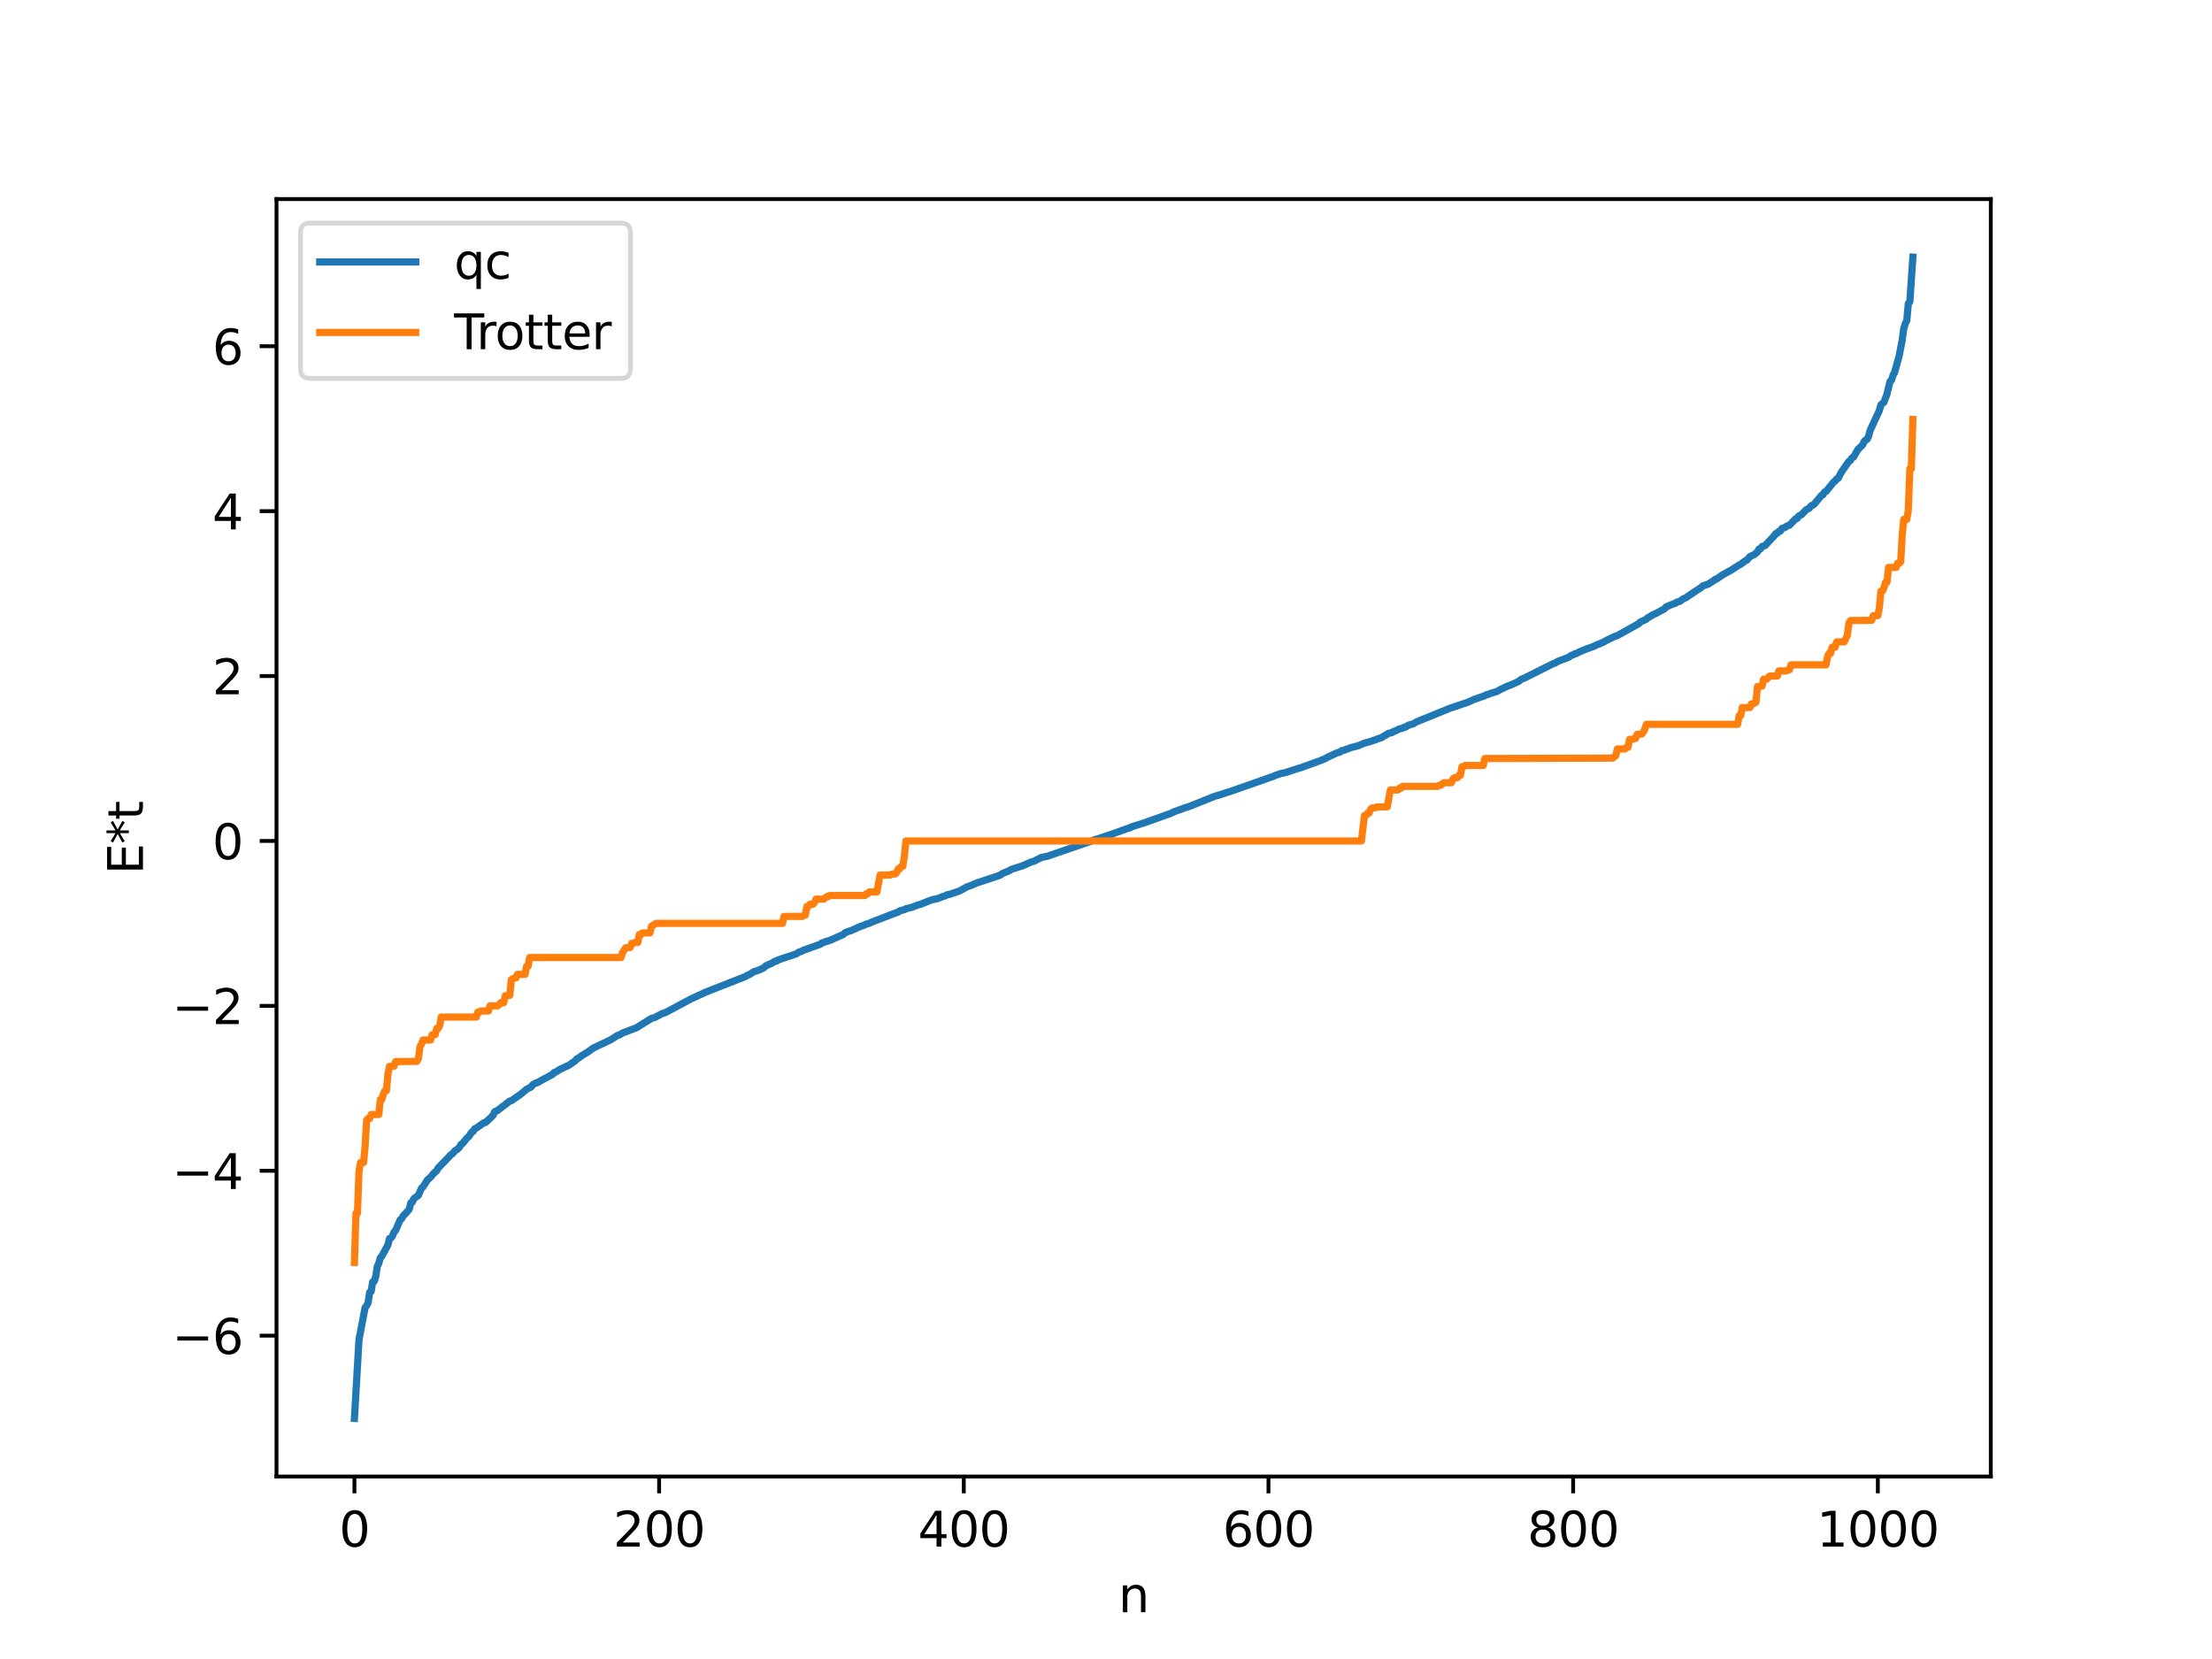 <?xml version="1.0" encoding="utf-8" standalone="no"?>
<!DOCTYPE svg PUBLIC "-//W3C//DTD SVG 1.1//EN"
  "http://www.w3.org/Graphics/SVG/1.1/DTD/svg11.dtd">
<svg xmlns:xlink="http://www.w3.org/1999/xlink" width="460.8pt" height="345.6pt" viewBox="0 0 460.8 345.6" xmlns="http://www.w3.org/2000/svg" version="1.1">
 <defs>
  <style type="text/css">*{stroke-linejoin: round; stroke-linecap: butt}</style>
 </defs>
 <g id="figure_1">
  <g id="patch_1">
   <path d="M 0 345.6 
L 460.8 345.6 
L 460.8 0 
L 0 0 
z
" style="fill: #ffffff"/>
  </g>
  <g id="axes_1">
   <g id="patch_2">
    <path d="M 57.6 307.584 
L 414.72 307.584 
L 414.72 41.472 
L 57.6 41.472 
z
" style="fill: #ffffff"/>
   </g>
   <g id="matplotlib.axis_1">
    <g id="xtick_1">
     <g id="line2d_1">
      <defs>
       <path id="m8209b2be38" d="M 0 0 
L 0 3.5 
" style="stroke: #000000; stroke-width: 0.8"/>
      </defs>
      <g>
       <use xlink:href="#m8209b2be38" x="73.833" y="307.584" style="stroke: #000000; stroke-width: 0.8"/>
      </g>
     </g>
     <g id="text_1">
      <!-- 0 -->
      <g transform="translate(70.651 322.182) scale(0.1 -0.1)">
       <defs>
        <path id="DejaVuSans-30" d="M 2034 4250 
Q 1547 4250 1301 3770 
Q 1056 3291 1056 2328 
Q 1056 1369 1301 889 
Q 1547 409 2034 409 
Q 2525 409 2770 889 
Q 3016 1369 3016 2328 
Q 3016 3291 2770 3770 
Q 2525 4250 2034 4250 
z
M 2034 4750 
Q 2819 4750 3233 4129 
Q 3647 3509 3647 2328 
Q 3647 1150 3233 529 
Q 2819 -91 2034 -91 
Q 1250 -91 836 529 
Q 422 1150 422 2328 
Q 422 3509 836 4129 
Q 1250 4750 2034 4750 
z
" transform="scale(0.016)"/>
       </defs>
       <use xlink:href="#DejaVuSans-30"/>
      </g>
     </g>
    </g>
    <g id="xtick_2">
     <g id="line2d_2">
      <g>
       <use xlink:href="#m8209b2be38" x="137.304" y="307.584" style="stroke: #000000; stroke-width: 0.8"/>
      </g>
     </g>
     <g id="text_2">
      <!-- 200 -->
      <g transform="translate(127.76 322.182) scale(0.1 -0.1)">
       <defs>
        <path id="DejaVuSans-32" d="M 1228 531 
L 3431 531 
L 3431 0 
L 469 0 
L 469 531 
Q 828 903 1448 1529 
Q 2069 2156 2228 2338 
Q 2531 2678 2651 2914 
Q 2772 3150 2772 3378 
Q 2772 3750 2511 3984 
Q 2250 4219 1831 4219 
Q 1534 4219 1204 4116 
Q 875 4013 500 3803 
L 500 4441 
Q 881 4594 1212 4672 
Q 1544 4750 1819 4750 
Q 2544 4750 2975 4387 
Q 3406 4025 3406 3419 
Q 3406 3131 3298 2873 
Q 3191 2616 2906 2266 
Q 2828 2175 2409 1742 
Q 1991 1309 1228 531 
z
" transform="scale(0.016)"/>
       </defs>
       <use xlink:href="#DejaVuSans-32"/>
       <use xlink:href="#DejaVuSans-30" x="63.623"/>
       <use xlink:href="#DejaVuSans-30" x="127.246"/>
      </g>
     </g>
    </g>
    <g id="xtick_3">
     <g id="line2d_3">
      <g>
       <use xlink:href="#m8209b2be38" x="200.775" y="307.584" style="stroke: #000000; stroke-width: 0.8"/>
      </g>
     </g>
     <g id="text_3">
      <!-- 400 -->
      <g transform="translate(191.231 322.182) scale(0.1 -0.1)">
       <defs>
        <path id="DejaVuSans-34" d="M 2419 4116 
L 825 1625 
L 2419 1625 
L 2419 4116 
z
M 2253 4666 
L 3047 4666 
L 3047 1625 
L 3713 1625 
L 3713 1100 
L 3047 1100 
L 3047 0 
L 2419 0 
L 2419 1100 
L 313 1100 
L 313 1709 
L 2253 4666 
z
" transform="scale(0.016)"/>
       </defs>
       <use xlink:href="#DejaVuSans-34"/>
       <use xlink:href="#DejaVuSans-30" x="63.623"/>
       <use xlink:href="#DejaVuSans-30" x="127.246"/>
      </g>
     </g>
    </g>
    <g id="xtick_4">
     <g id="line2d_4">
      <g>
       <use xlink:href="#m8209b2be38" x="264.246" y="307.584" style="stroke: #000000; stroke-width: 0.8"/>
      </g>
     </g>
     <g id="text_4">
      <!-- 600 -->
      <g transform="translate(254.702 322.182) scale(0.1 -0.1)">
       <defs>
        <path id="DejaVuSans-36" d="M 2113 2584 
Q 1688 2584 1439 2293 
Q 1191 2003 1191 1497 
Q 1191 994 1439 701 
Q 1688 409 2113 409 
Q 2538 409 2786 701 
Q 3034 994 3034 1497 
Q 3034 2003 2786 2293 
Q 2538 2584 2113 2584 
z
M 3366 4563 
L 3366 3988 
Q 3128 4100 2886 4159 
Q 2644 4219 2406 4219 
Q 1781 4219 1451 3797 
Q 1122 3375 1075 2522 
Q 1259 2794 1537 2939 
Q 1816 3084 2150 3084 
Q 2853 3084 3261 2657 
Q 3669 2231 3669 1497 
Q 3669 778 3244 343 
Q 2819 -91 2113 -91 
Q 1303 -91 875 529 
Q 447 1150 447 2328 
Q 447 3434 972 4092 
Q 1497 4750 2381 4750 
Q 2619 4750 2861 4703 
Q 3103 4656 3366 4563 
z
" transform="scale(0.016)"/>
       </defs>
       <use xlink:href="#DejaVuSans-36"/>
       <use xlink:href="#DejaVuSans-30" x="63.623"/>
       <use xlink:href="#DejaVuSans-30" x="127.246"/>
      </g>
     </g>
    </g>
    <g id="xtick_5">
     <g id="line2d_5">
      <g>
       <use xlink:href="#m8209b2be38" x="327.717" y="307.584" style="stroke: #000000; stroke-width: 0.8"/>
      </g>
     </g>
     <g id="text_5">
      <!-- 800 -->
      <g transform="translate(318.173 322.182) scale(0.1 -0.1)">
       <defs>
        <path id="DejaVuSans-38" d="M 2034 2216 
Q 1584 2216 1326 1975 
Q 1069 1734 1069 1313 
Q 1069 891 1326 650 
Q 1584 409 2034 409 
Q 2484 409 2743 651 
Q 3003 894 3003 1313 
Q 3003 1734 2745 1975 
Q 2488 2216 2034 2216 
z
M 1403 2484 
Q 997 2584 770 2862 
Q 544 3141 544 3541 
Q 544 4100 942 4425 
Q 1341 4750 2034 4750 
Q 2731 4750 3128 4425 
Q 3525 4100 3525 3541 
Q 3525 3141 3298 2862 
Q 3072 2584 2669 2484 
Q 3125 2378 3379 2068 
Q 3634 1759 3634 1313 
Q 3634 634 3220 271 
Q 2806 -91 2034 -91 
Q 1263 -91 848 271 
Q 434 634 434 1313 
Q 434 1759 690 2068 
Q 947 2378 1403 2484 
z
M 1172 3481 
Q 1172 3119 1398 2916 
Q 1625 2713 2034 2713 
Q 2441 2713 2670 2916 
Q 2900 3119 2900 3481 
Q 2900 3844 2670 4047 
Q 2441 4250 2034 4250 
Q 1625 4250 1398 4047 
Q 1172 3844 1172 3481 
z
" transform="scale(0.016)"/>
       </defs>
       <use xlink:href="#DejaVuSans-38"/>
       <use xlink:href="#DejaVuSans-30" x="63.623"/>
       <use xlink:href="#DejaVuSans-30" x="127.246"/>
      </g>
     </g>
    </g>
    <g id="xtick_6">
     <g id="line2d_6">
      <g>
       <use xlink:href="#m8209b2be38" x="391.188" y="307.584" style="stroke: #000000; stroke-width: 0.8"/>
      </g>
     </g>
     <g id="text_6">
      <!-- 1000 -->
      <g transform="translate(378.463 322.182) scale(0.1 -0.1)">
       <defs>
        <path id="DejaVuSans-31" d="M 794 531 
L 1825 531 
L 1825 4091 
L 703 3866 
L 703 4441 
L 1819 4666 
L 2450 4666 
L 2450 531 
L 3481 531 
L 3481 0 
L 794 0 
L 794 531 
z
" transform="scale(0.016)"/>
       </defs>
       <use xlink:href="#DejaVuSans-31"/>
       <use xlink:href="#DejaVuSans-30" x="63.623"/>
       <use xlink:href="#DejaVuSans-30" x="127.246"/>
       <use xlink:href="#DejaVuSans-30" x="190.869"/>
      </g>
     </g>
    </g>
    <g id="text_7">
     <!-- n -->
     <g transform="translate(232.991 335.861) scale(0.1 -0.1)">
      <defs>
       <path id="DejaVuSans-6e" d="M 3513 2113 
L 3513 0 
L 2938 0 
L 2938 2094 
Q 2938 2591 2744 2837 
Q 2550 3084 2163 3084 
Q 1697 3084 1428 2787 
Q 1159 2491 1159 1978 
L 1159 0 
L 581 0 
L 581 3500 
L 1159 3500 
L 1159 2956 
Q 1366 3272 1645 3428 
Q 1925 3584 2291 3584 
Q 2894 3584 3203 3211 
Q 3513 2838 3513 2113 
z
" transform="scale(0.016)"/>
      </defs>
      <use xlink:href="#DejaVuSans-6e"/>
     </g>
    </g>
   </g>
   <g id="matplotlib.axis_2">
    <g id="ytick_1">
     <g id="line2d_7">
      <defs>
       <path id="mbf3297a0fd" d="M 0 0 
L -3.5 0 
" style="stroke: #000000; stroke-width: 0.8"/>
      </defs>
      <g>
       <use xlink:href="#mbf3297a0fd" x="57.6" y="278.244" style="stroke: #000000; stroke-width: 0.8"/>
      </g>
     </g>
     <g id="text_8">
      <!-- −6 -->
      <g transform="translate(35.858 282.043) scale(0.1 -0.1)">
       <defs>
        <path id="DejaVuSans-2212" d="M 678 2272 
L 4684 2272 
L 4684 1741 
L 678 1741 
L 678 2272 
z
" transform="scale(0.016)"/>
       </defs>
       <use xlink:href="#DejaVuSans-2212"/>
       <use xlink:href="#DejaVuSans-36" x="83.789"/>
      </g>
     </g>
    </g>
    <g id="ytick_2">
     <g id="line2d_8">
      <g>
       <use xlink:href="#mbf3297a0fd" x="57.6" y="243.891" style="stroke: #000000; stroke-width: 0.8"/>
      </g>
     </g>
     <g id="text_9">
      <!-- −4 -->
      <g transform="translate(35.858 247.69) scale(0.1 -0.1)">
       <use xlink:href="#DejaVuSans-2212"/>
       <use xlink:href="#DejaVuSans-34" x="83.789"/>
      </g>
     </g>
    </g>
    <g id="ytick_3">
     <g id="line2d_9">
      <g>
       <use xlink:href="#mbf3297a0fd" x="57.6" y="209.538" style="stroke: #000000; stroke-width: 0.8"/>
      </g>
     </g>
     <g id="text_10">
      <!-- −2 -->
      <g transform="translate(35.858 213.337) scale(0.1 -0.1)">
       <use xlink:href="#DejaVuSans-2212"/>
       <use xlink:href="#DejaVuSans-32" x="83.789"/>
      </g>
     </g>
    </g>
    <g id="ytick_4">
     <g id="line2d_10">
      <g>
       <use xlink:href="#mbf3297a0fd" x="57.6" y="175.185" style="stroke: #000000; stroke-width: 0.8"/>
      </g>
     </g>
     <g id="text_11">
      <!-- 0 -->
      <g transform="translate(44.237 178.985) scale(0.1 -0.1)">
       <use xlink:href="#DejaVuSans-30"/>
      </g>
     </g>
    </g>
    <g id="ytick_5">
     <g id="line2d_11">
      <g>
       <use xlink:href="#mbf3297a0fd" x="57.6" y="140.832" style="stroke: #000000; stroke-width: 0.8"/>
      </g>
     </g>
     <g id="text_12">
      <!-- 2 -->
      <g transform="translate(44.237 144.632) scale(0.1 -0.1)">
       <use xlink:href="#DejaVuSans-32"/>
      </g>
     </g>
    </g>
    <g id="ytick_6">
     <g id="line2d_12">
      <g>
       <use xlink:href="#mbf3297a0fd" x="57.6" y="106.479" style="stroke: #000000; stroke-width: 0.8"/>
      </g>
     </g>
     <g id="text_13">
      <!-- 4 -->
      <g transform="translate(44.237 110.279) scale(0.1 -0.1)">
       <use xlink:href="#DejaVuSans-34"/>
      </g>
     </g>
    </g>
    <g id="ytick_7">
     <g id="line2d_13">
      <g>
       <use xlink:href="#mbf3297a0fd" x="57.6" y="72.126" style="stroke: #000000; stroke-width: 0.8"/>
      </g>
     </g>
     <g id="text_14">
      <!-- 6 -->
      <g transform="translate(44.237 75.926) scale(0.1 -0.1)">
       <use xlink:href="#DejaVuSans-36"/>
      </g>
     </g>
    </g>
    <g id="text_15">
     <!-- E*t -->
     <g transform="translate(29.778 182.148) rotate(-90) scale(0.1 -0.1)">
      <defs>
       <path id="DejaVuSans-45" d="M 628 4666 
L 3578 4666 
L 3578 4134 
L 1259 4134 
L 1259 2753 
L 3481 2753 
L 3481 2222 
L 1259 2222 
L 1259 531 
L 3634 531 
L 3634 0 
L 628 0 
L 628 4666 
z
" transform="scale(0.016)"/>
       <path id="DejaVuSans-2a" d="M 3009 3897 
L 1888 3291 
L 3009 2681 
L 2828 2375 
L 1778 3009 
L 1778 1831 
L 1422 1831 
L 1422 3009 
L 372 2375 
L 191 2681 
L 1313 3291 
L 191 3897 
L 372 4206 
L 1422 3572 
L 1422 4750 
L 1778 4750 
L 1778 3572 
L 2828 4206 
L 3009 3897 
z
" transform="scale(0.016)"/>
       <path id="DejaVuSans-74" d="M 1172 4494 
L 1172 3500 
L 2356 3500 
L 2356 3053 
L 1172 3053 
L 1172 1153 
Q 1172 725 1289 603 
Q 1406 481 1766 481 
L 2356 481 
L 2356 0 
L 1766 0 
Q 1100 0 847 248 
Q 594 497 594 1153 
L 594 3053 
L 172 3053 
L 172 3500 
L 594 3500 
L 594 4494 
L 1172 4494 
z
" transform="scale(0.016)"/>
      </defs>
      <use xlink:href="#DejaVuSans-45"/>
      <use xlink:href="#DejaVuSans-2a" x="63.184"/>
      <use xlink:href="#DejaVuSans-74" x="113.184"/>
     </g>
    </g>
   </g>
   <g id="line2d_14">
    <path d="M 73.833 295.488 
L 74.785 279.078 
L 76.054 272.404 
L 76.372 272.001 
L 76.689 271.367 
L 77.006 269.219 
L 77.324 269.03 
L 77.641 267.021 
L 77.958 266.914 
L 78.276 265.918 
L 78.593 263.827 
L 78.91 263.164 
L 79.228 262.016 
L 79.545 261.675 
L 80.815 259.335 
L 81.132 258.019 
L 81.449 257.872 
L 81.767 257.461 
L 82.084 256.67 
L 82.401 256.332 
L 83.353 254.127 
L 83.671 253.879 
L 83.988 253.29 
L 84.623 252.649 
L 85.258 251.898 
L 85.575 250.585 
L 85.892 250.419 
L 86.21 249.708 
L 87.162 248.996 
L 87.796 247.527 
L 88.114 247.248 
L 89.066 245.767 
L 89.7 245.213 
L 90.335 244.439 
L 90.97 243.879 
L 91.287 243.31 
L 93.509 241.005 
L 93.826 240.632 
L 94.143 240.447 
L 94.778 239.739 
L 95.413 239.298 
L 95.73 238.946 
L 96.048 238.391 
L 96.365 238.208 
L 97.317 237.03 
L 97.634 236.791 
L 98.269 235.845 
L 98.586 235.677 
L 98.904 235.113 
L 99.221 235.013 
L 100.808 233.882 
L 101.125 233.84 
L 102.077 232.977 
L 102.712 232.361 
L 103.029 231.622 
L 103.664 231.322 
L 106.203 229.362 
L 106.52 229.299 
L 107.472 228.651 
L 108.424 227.98 
L 109.694 226.919 
L 110.646 226.431 
L 110.963 225.992 
L 111.598 225.612 
L 111.915 225.556 
L 112.867 225.006 
L 115.089 223.822 
L 115.406 223.443 
L 115.724 223.354 
L 116.676 222.765 
L 118.58 221.872 
L 119.849 220.96 
L 120.167 220.561 
L 120.484 220.439 
L 121.119 219.962 
L 122.388 219.182 
L 123.658 218.29 
L 127.148 216.645 
L 128.735 215.644 
L 129.053 215.598 
L 129.687 215.191 
L 132.543 214.114 
L 135.717 212.146 
L 136.352 211.981 
L 137.939 211.145 
L 138.573 210.957 
L 143.968 208.081 
L 144.92 207.643 
L 147.142 206.631 
L 155.393 203.387 
L 155.71 203.142 
L 156.028 203.058 
L 156.98 202.454 
L 158.249 202.034 
L 159.201 201.55 
L 159.519 201.204 
L 160.788 200.648 
L 161.423 200.249 
L 161.74 200.242 
L 162.058 199.981 
L 162.692 199.77 
L 165.866 198.715 
L 166.5 198.297 
L 166.818 198.252 
L 167.453 197.923 
L 170.943 196.678 
L 171.261 196.401 
L 171.896 196.234 
L 172.213 196.054 
L 172.53 196.026 
L 173.165 195.783 
L 175.704 194.647 
L 176.021 194.31 
L 176.656 194.051 
L 177.291 193.869 
L 177.925 193.58 
L 179.195 193.011 
L 180.147 192.678 
L 180.464 192.492 
L 180.781 192.45 
L 181.734 192.036 
L 186.177 190.333 
L 187.129 189.994 
L 187.446 189.747 
L 188.398 189.507 
L 188.715 189.305 
L 189.985 189.002 
L 191.254 188.511 
L 191.889 188.342 
L 192.841 187.945 
L 194.11 187.447 
L 195.38 187.181 
L 196.332 186.781 
L 196.967 186.598 
L 197.284 186.403 
L 197.919 186.28 
L 199.823 185.633 
L 200.458 185.303 
L 201.41 184.751 
L 202.362 184.428 
L 203.314 183.994 
L 208.391 182.304 
L 208.709 182.022 
L 210.296 181.36 
L 210.613 181.122 
L 211.565 180.823 
L 212.2 180.605 
L 212.834 180.441 
L 214.739 179.591 
L 215.373 179.423 
L 216.96 178.613 
L 218.229 178.358 
L 227.433 175.183 
L 228.067 174.899 
L 228.702 174.737 
L 231.558 173.784 
L 234.732 172.648 
L 235.367 172.462 
L 235.684 172.26 
L 236.319 172.051 
L 238.223 171.459 
L 243.935 169.427 
L 244.57 169.103 
L 246.157 168.545 
L 246.791 168.294 
L 247.743 168.001 
L 253.139 165.844 
L 254.408 165.49 
L 255.36 165.154 
L 256.312 164.868 
L 265.198 161.744 
L 265.833 161.482 
L 266.785 161.152 
L 267.737 160.958 
L 270.276 160.127 
L 270.91 159.946 
L 275.036 158.459 
L 275.988 158.065 
L 276.623 157.711 
L 278.527 156.829 
L 279.162 156.675 
L 279.479 156.383 
L 280.114 156.272 
L 280.431 156.066 
L 280.748 156.016 
L 281.383 155.75 
L 282.335 155.515 
L 282.97 155.335 
L 284.239 154.804 
L 285.509 154.469 
L 286.143 154.214 
L 286.461 154.151 
L 287.096 153.872 
L 287.73 153.69 
L 289.317 152.74 
L 289.952 152.625 
L 290.269 152.393 
L 290.586 152.309 
L 291.539 151.835 
L 292.173 151.716 
L 292.491 151.495 
L 292.808 151.461 
L 293.443 151.048 
L 294.395 150.796 
L 295.029 150.4 
L 302.011 147.555 
L 305.82 146.277 
L 307.089 145.699 
L 309.31 144.932 
L 309.628 144.724 
L 309.945 144.684 
L 310.58 144.421 
L 311.849 144.043 
L 312.484 143.675 
L 313.753 143.063 
L 315.023 142.547 
L 316.292 141.989 
L 316.927 141.491 
L 317.562 141.257 
L 323.591 138.23 
L 323.909 138.15 
L 324.543 137.767 
L 326.765 136.934 
L 327.4 136.479 
L 327.717 136.418 
L 328.034 136.207 
L 328.352 136.163 
L 328.986 135.805 
L 330.573 135.156 
L 332.16 134.592 
L 332.795 134.239 
L 333.112 134.175 
L 333.747 133.868 
L 334.064 133.757 
L 334.699 133.382 
L 336.286 132.62 
L 336.92 132.405 
L 341.363 129.933 
L 341.681 129.587 
L 342.95 129.014 
L 343.267 128.678 
L 343.902 128.36 
L 344.22 128.112 
L 344.854 127.847 
L 346.758 126.818 
L 347.076 126.432 
L 347.71 126.158 
L 348.662 125.772 
L 348.98 125.703 
L 349.297 125.446 
L 349.932 125.275 
L 350.567 124.803 
L 351.201 124.513 
L 352.788 123.429 
L 354.375 122.386 
L 354.692 122.069 
L 355.962 121.639 
L 356.596 121.189 
L 356.914 121.029 
L 357.231 120.726 
L 357.548 120.646 
L 358.818 119.768 
L 360.722 118.713 
L 362.309 117.684 
L 362.626 117.545 
L 363.578 116.813 
L 363.896 116.693 
L 364.53 115.964 
L 365.482 115.502 
L 366.117 114.969 
L 366.434 114.382 
L 366.752 114.329 
L 367.069 113.843 
L 367.704 113.649 
L 369.608 111.604 
L 369.925 111.152 
L 370.243 111.077 
L 370.56 110.709 
L 370.877 110.644 
L 371.195 110.098 
L 371.829 109.901 
L 372.147 109.634 
L 372.781 109.398 
L 374.051 108.081 
L 374.368 108.013 
L 374.686 107.514 
L 375.32 107.185 
L 376.272 106.178 
L 376.907 105.875 
L 377.224 105.429 
L 377.859 105.1 
L 379.446 103.207 
L 379.763 103.062 
L 380.081 102.501 
L 380.398 102.381 
L 381.985 100.416 
L 382.302 100.199 
L 382.62 99.759 
L 382.937 99.636 
L 383.572 98.38 
L 384.841 96.558 
L 385.158 96.119 
L 385.476 95.915 
L 385.793 95.384 
L 386.11 95.227 
L 387.062 93.593 
L 388.015 92.694 
L 388.332 91.971 
L 388.649 91.659 
L 388.967 91.506 
L 389.284 90.795 
L 389.601 89.616 
L 391.505 85.522 
L 391.823 84.338 
L 392.458 83.794 
L 393.092 82.1 
L 393.727 79.464 
L 394.044 79.189 
L 394.362 78.128 
L 394.679 77.596 
L 395.631 74.111 
L 396.266 70.848 
L 396.583 68.457 
L 396.9 67.419 
L 397.218 66.775 
L 397.535 63.24 
L 397.853 62.868 
L 398.487 53.568 
L 398.487 53.568 
" clip-path="url(#p9b740ef09a)" style="fill: none; stroke: #1f77b4; stroke-width: 1.5; stroke-linecap: square"/>
   </g>
   <g id="line2d_15">
    <path d="M 73.833 262.998 
L 74.15 252.752 
L 74.467 252.752 
L 74.785 243.993 
L 75.102 242.173 
L 75.737 242.173 
L 76.054 238.896 
L 76.372 233.364 
L 76.689 233.024 
L 77.006 233.024 
L 77.324 232.168 
L 78.91 232.168 
L 79.228 229.047 
L 79.545 229.047 
L 79.862 227.917 
L 80.18 227.219 
L 80.497 227.219 
L 80.815 223.768 
L 81.132 222.143 
L 82.084 222.115 
L 82.401 221.154 
L 86.844 221.099 
L 87.162 220.573 
L 87.479 218.072 
L 87.796 217.519 
L 88.114 216.653 
L 89.7 216.653 
L 90.018 215.547 
L 90.653 215.547 
L 90.97 214.262 
L 91.287 214.262 
L 91.605 213.592 
L 91.922 211.87 
L 99.221 211.87 
L 99.539 210.844 
L 99.856 210.844 
L 100.173 210.602 
L 101.76 210.602 
L 102.077 209.538 
L 103.664 209.538 
L 103.981 209.298 
L 104.299 208.884 
L 104.934 208.884 
L 105.251 207.425 
L 106.203 207.352 
L 106.52 204.06 
L 107.155 203.735 
L 107.472 203.735 
L 107.79 202.977 
L 109.377 202.977 
L 109.694 201.314 
L 110.011 201.314 
L 110.329 199.477 
L 129.37 199.476 
L 129.687 198.432 
L 130.322 197.45 
L 131.274 197.388 
L 131.591 196.533 
L 131.909 196.533 
L 132.226 196.338 
L 132.861 196.338 
L 133.178 194.694 
L 133.496 194.694 
L 133.813 194.35 
L 135.4 194.35 
L 135.717 192.947 
L 136.669 192.362 
L 163.01 192.362 
L 163.327 190.906 
L 167.135 190.906 
L 167.453 190.64 
L 167.77 190.64 
L 168.087 188.839 
L 168.405 188.839 
L 168.722 188.358 
L 169.357 188.358 
L 169.674 188.048 
L 169.991 187.305 
L 171.578 187.305 
L 172.213 186.781 
L 172.53 186.781 
L 172.848 186.559 
L 180.147 186.559 
L 180.464 186.176 
L 180.781 186.176 
L 181.099 185.801 
L 182.686 185.801 
L 183.32 182.3 
L 185.542 182.269 
L 185.859 182.065 
L 186.494 182.065 
L 186.811 181.758 
L 187.129 180.988 
L 187.446 180.988 
L 187.763 180.467 
L 188.081 180.467 
L 188.398 178.29 
L 188.715 175.185 
L 283.605 175.185 
L 284.239 169.904 
L 284.557 169.904 
L 284.874 169.382 
L 285.191 169.382 
L 285.509 168.612 
L 285.826 168.305 
L 286.461 168.305 
L 286.778 168.102 
L 289 168.071 
L 289.634 164.57 
L 291.221 164.57 
L 291.539 164.194 
L 291.856 164.194 
L 292.173 163.812 
L 299.472 163.812 
L 299.79 163.59 
L 300.107 163.59 
L 300.742 163.066 
L 302.329 163.066 
L 302.646 162.322 
L 302.963 162.012 
L 303.598 162.012 
L 303.915 161.531 
L 304.233 161.531 
L 304.55 159.73 
L 304.867 159.73 
L 305.185 159.464 
L 308.993 159.464 
L 309.31 158.009 
L 335.968 157.929 
L 336.603 157.423 
L 336.92 156.021 
L 338.507 156.021 
L 338.824 155.677 
L 339.142 155.677 
L 339.459 154.032 
L 340.094 154.032 
L 340.411 153.837 
L 340.729 153.837 
L 341.046 152.983 
L 341.681 152.92 
L 341.998 152.92 
L 342.315 152.54 
L 342.633 151.938 
L 342.95 150.894 
L 361.991 150.894 
L 362.309 149.057 
L 362.626 149.057 
L 362.943 147.393 
L 364.53 147.393 
L 364.848 146.635 
L 365.165 146.635 
L 365.8 146.31 
L 366.117 143.019 
L 367.069 142.945 
L 367.386 141.487 
L 368.021 141.487 
L 368.656 140.832 
L 370.243 140.832 
L 370.56 139.769 
L 372.147 139.769 
L 372.464 139.526 
L 372.781 139.526 
L 373.099 138.5 
L 380.398 138.5 
L 380.715 136.778 
L 381.033 136.109 
L 381.35 136.109 
L 381.667 134.824 
L 382.302 134.824 
L 382.62 133.718 
L 384.206 133.718 
L 384.841 132.299 
L 385.158 129.798 
L 385.476 129.272 
L 389.919 129.217 
L 390.236 128.255 
L 391.188 128.228 
L 391.505 126.603 
L 391.823 123.152 
L 392.14 123.152 
L 392.458 122.454 
L 392.775 121.324 
L 393.092 121.324 
L 393.41 118.203 
L 394.996 118.203 
L 395.314 117.346 
L 395.631 117.346 
L 395.948 117.007 
L 396.266 111.475 
L 396.583 108.197 
L 397.218 108.197 
L 397.535 106.378 
L 397.853 97.619 
L 398.17 97.619 
L 398.487 87.372 
L 398.487 87.372 
" clip-path="url(#p9b740ef09a)" style="fill: none; stroke: #ff7f0e; stroke-width: 1.5; stroke-linecap: square"/>
   </g>
   <g id="patch_3">
    <path d="M 57.6 307.584 
L 57.6 41.472 
" style="fill: none; stroke: #000000; stroke-width: 0.8; stroke-linejoin: miter; stroke-linecap: square"/>
   </g>
   <g id="patch_4">
    <path d="M 414.72 307.584 
L 414.72 41.472 
" style="fill: none; stroke: #000000; stroke-width: 0.8; stroke-linejoin: miter; stroke-linecap: square"/>
   </g>
   <g id="patch_5">
    <path d="M 57.6 307.584 
L 414.72 307.584 
" style="fill: none; stroke: #000000; stroke-width: 0.8; stroke-linejoin: miter; stroke-linecap: square"/>
   </g>
   <g id="patch_6">
    <path d="M 57.6 41.472 
L 414.72 41.472 
" style="fill: none; stroke: #000000; stroke-width: 0.8; stroke-linejoin: miter; stroke-linecap: square"/>
   </g>
   <g id="legend_1">
    <g id="patch_7">
     <path d="M 64.6 78.828 
L 129.342 78.828 
Q 131.342 78.828 131.342 76.828 
L 131.342 48.472 
Q 131.342 46.472 129.342 46.472 
L 64.6 46.472 
Q 62.6 46.472 62.6 48.472 
L 62.6 76.828 
Q 62.6 78.828 64.6 78.828 
z
" style="fill: #ffffff; opacity: 0.8; stroke: #cccccc; stroke-linejoin: miter"/>
    </g>
    <g id="line2d_16">
     <path d="M 66.6 54.57 
L 76.6 54.57 
L 86.6 54.57 
" style="fill: none; stroke: #1f77b4; stroke-width: 1.5; stroke-linecap: square"/>
    </g>
    <g id="text_16">
     <!-- qc -->
     <g transform="translate(94.6 58.07) scale(0.1 -0.1)">
      <defs>
       <path id="DejaVuSans-71" d="M 947 1747 
Q 947 1113 1208 752 
Q 1469 391 1925 391 
Q 2381 391 2643 752 
Q 2906 1113 2906 1747 
Q 2906 2381 2643 2742 
Q 2381 3103 1925 3103 
Q 1469 3103 1208 2742 
Q 947 2381 947 1747 
z
M 2906 525 
Q 2725 213 2448 61 
Q 2172 -91 1784 -91 
Q 1150 -91 751 415 
Q 353 922 353 1747 
Q 353 2572 751 3078 
Q 1150 3584 1784 3584 
Q 2172 3584 2448 3432 
Q 2725 3281 2906 2969 
L 2906 3500 
L 3481 3500 
L 3481 -1331 
L 2906 -1331 
L 2906 525 
z
" transform="scale(0.016)"/>
       <path id="DejaVuSans-63" d="M 3122 3366 
L 3122 2828 
Q 2878 2963 2633 3030 
Q 2388 3097 2138 3097 
Q 1578 3097 1268 2742 
Q 959 2388 959 1747 
Q 959 1106 1268 751 
Q 1578 397 2138 397 
Q 2388 397 2633 464 
Q 2878 531 3122 666 
L 3122 134 
Q 2881 22 2623 -34 
Q 2366 -91 2075 -91 
Q 1284 -91 818 406 
Q 353 903 353 1747 
Q 353 2603 823 3093 
Q 1294 3584 2113 3584 
Q 2378 3584 2631 3529 
Q 2884 3475 3122 3366 
z
" transform="scale(0.016)"/>
      </defs>
      <use xlink:href="#DejaVuSans-71"/>
      <use xlink:href="#DejaVuSans-63" x="63.477"/>
     </g>
    </g>
    <g id="line2d_17">
     <path d="M 66.6 69.249 
L 76.6 69.249 
L 86.6 69.249 
" style="fill: none; stroke: #ff7f0e; stroke-width: 1.5; stroke-linecap: square"/>
    </g>
    <g id="text_17">
     <!-- Trotter -->
     <g transform="translate(94.6 72.749) scale(0.1 -0.1)">
      <defs>
       <path id="DejaVuSans-54" d="M -19 4666 
L 3928 4666 
L 3928 4134 
L 2272 4134 
L 2272 0 
L 1638 0 
L 1638 4134 
L -19 4134 
L -19 4666 
z
" transform="scale(0.016)"/>
       <path id="DejaVuSans-72" d="M 2631 2963 
Q 2534 3019 2420 3045 
Q 2306 3072 2169 3072 
Q 1681 3072 1420 2755 
Q 1159 2438 1159 1844 
L 1159 0 
L 581 0 
L 581 3500 
L 1159 3500 
L 1159 2956 
Q 1341 3275 1631 3429 
Q 1922 3584 2338 3584 
Q 2397 3584 2469 3576 
Q 2541 3569 2628 3553 
L 2631 2963 
z
" transform="scale(0.016)"/>
       <path id="DejaVuSans-6f" d="M 1959 3097 
Q 1497 3097 1228 2736 
Q 959 2375 959 1747 
Q 959 1119 1226 758 
Q 1494 397 1959 397 
Q 2419 397 2687 759 
Q 2956 1122 2956 1747 
Q 2956 2369 2687 2733 
Q 2419 3097 1959 3097 
z
M 1959 3584 
Q 2709 3584 3137 3096 
Q 3566 2609 3566 1747 
Q 3566 888 3137 398 
Q 2709 -91 1959 -91 
Q 1206 -91 779 398 
Q 353 888 353 1747 
Q 353 2609 779 3096 
Q 1206 3584 1959 3584 
z
" transform="scale(0.016)"/>
       <path id="DejaVuSans-65" d="M 3597 1894 
L 3597 1613 
L 953 1613 
Q 991 1019 1311 708 
Q 1631 397 2203 397 
Q 2534 397 2845 478 
Q 3156 559 3463 722 
L 3463 178 
Q 3153 47 2828 -22 
Q 2503 -91 2169 -91 
Q 1331 -91 842 396 
Q 353 884 353 1716 
Q 353 2575 817 3079 
Q 1281 3584 2069 3584 
Q 2775 3584 3186 3129 
Q 3597 2675 3597 1894 
z
M 3022 2063 
Q 3016 2534 2758 2815 
Q 2500 3097 2075 3097 
Q 1594 3097 1305 2825 
Q 1016 2553 972 2059 
L 3022 2063 
z
" transform="scale(0.016)"/>
      </defs>
      <use xlink:href="#DejaVuSans-54"/>
      <use xlink:href="#DejaVuSans-72" x="46.334"/>
      <use xlink:href="#DejaVuSans-6f" x="85.197"/>
      <use xlink:href="#DejaVuSans-74" x="146.379"/>
      <use xlink:href="#DejaVuSans-74" x="185.588"/>
      <use xlink:href="#DejaVuSans-65" x="224.797"/>
      <use xlink:href="#DejaVuSans-72" x="286.32"/>
     </g>
    </g>
   </g>
  </g>
 </g>
 <defs>
  <clipPath id="p9b740ef09a">
   <rect x="57.6" y="41.472" width="357.12" height="266.112"/>
  </clipPath>
 </defs>
</svg>

